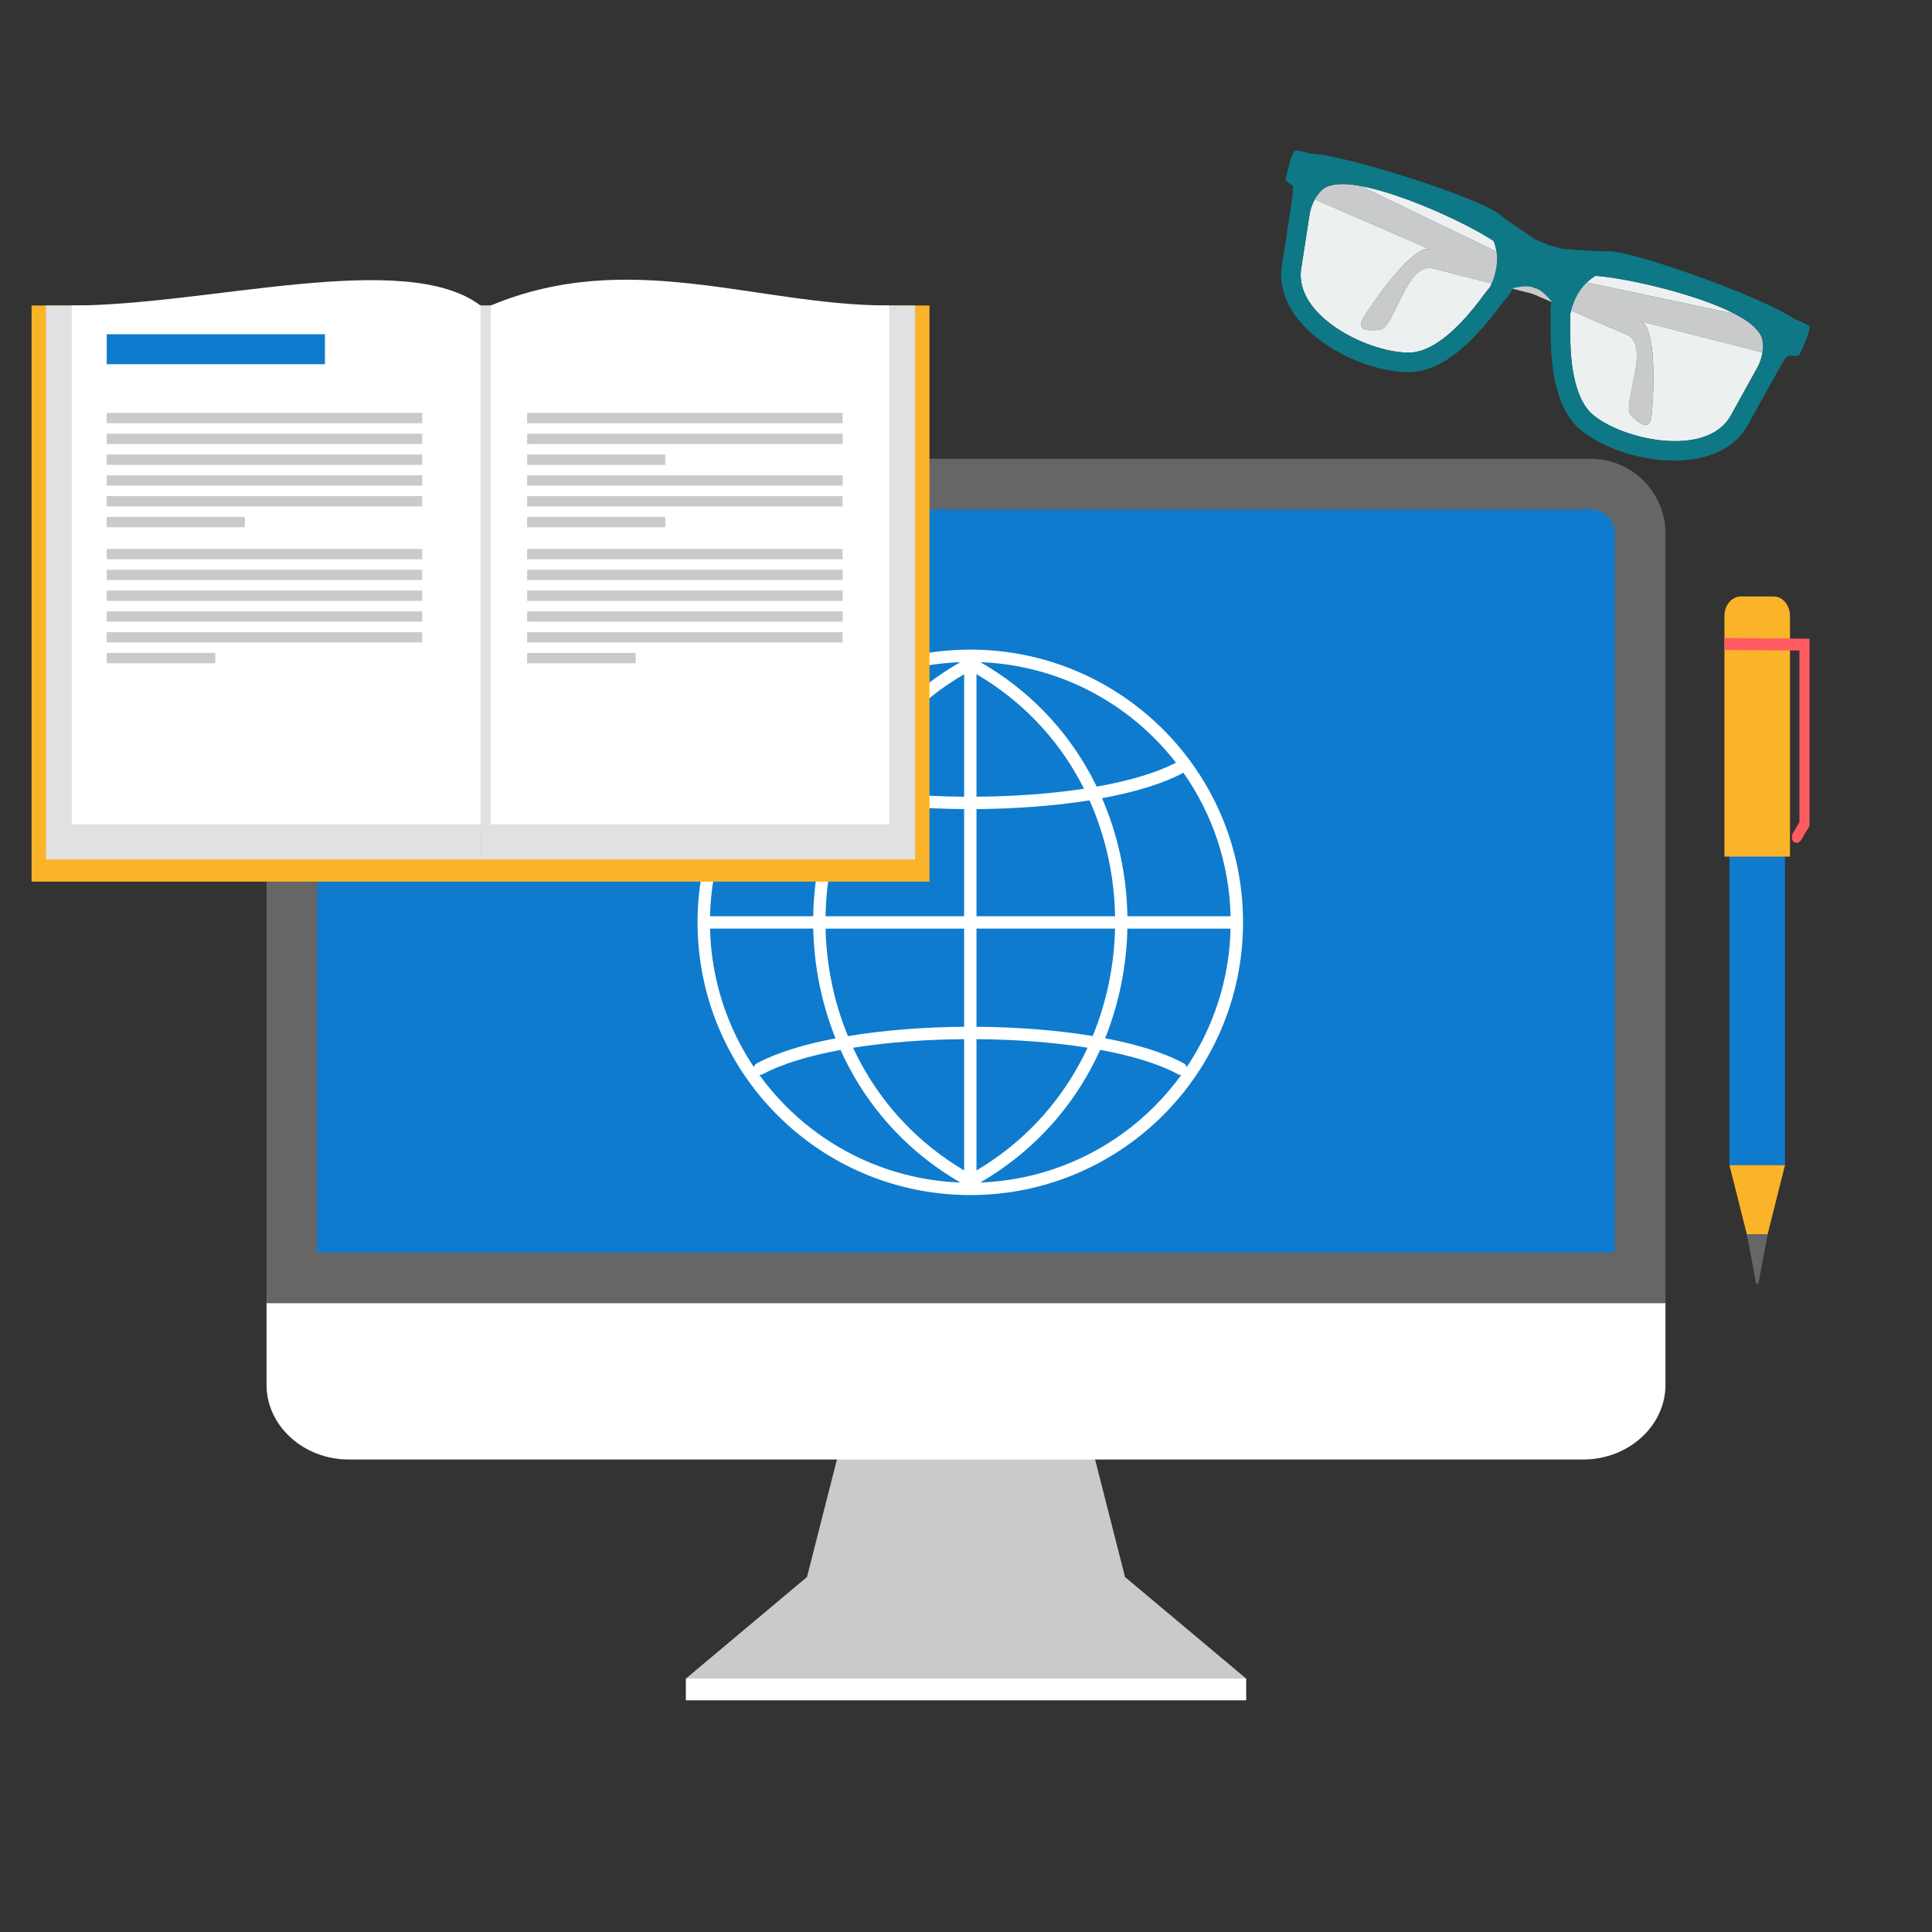 <svg width="112" height="112" viewBox="0 0 112 112" fill="none" xmlns="http://www.w3.org/2000/svg">
<rect x="0" y="0" width="112" height="112" fill="#333333" stroke="none"/>
<path d="M48.87 83.225L46.782 91.421L39.767 97.305V98.566H56.001H72.235V97.305L65.219 91.421L63.132 83.225L56.001 83.12L48.87 83.225Z" fill="#C8CACC"/>
<path d="M39.767 97.305V98.566H56.001H72.234V97.305H39.767Z" fill="white"/>
<path d="M19.779 26.597H92.222C94.602 26.597 96.549 28.544 96.549 30.924V75.55H15.452V30.924C15.452 28.544 17.399 26.597 19.78 26.597H19.779Z" fill="#666666"/>
<path d="M18.39 72.611H93.611V30.924C93.611 30.165 92.98 29.534 92.222 29.534H19.779C19.021 29.534 18.391 30.165 18.391 30.924V72.611H18.39Z" fill="#0E7BCE"/>
<path d="M96.549 75.549V80.281C96.549 82.662 94.403 84.609 91.778 84.609H20.221C17.598 84.609 15.452 82.662 15.452 80.281V75.549H96.549Z" fill="white"/>
<path d="M56.249 37.659C60.615 37.659 64.568 39.428 67.429 42.289C70.29 45.15 72.06 49.103 72.06 53.469C72.06 57.835 70.29 61.788 67.429 64.649C64.569 67.51 60.615 69.279 56.249 69.279C51.883 69.279 47.93 67.51 45.069 64.649C42.209 61.788 40.438 57.835 40.438 53.469C40.438 49.103 42.208 45.15 45.069 42.289C47.93 39.429 51.883 37.659 56.249 37.659ZM68.623 61.641C68.711 61.689 68.772 61.769 68.797 61.859C70.341 59.554 71.267 56.8 71.338 53.834H65.355C65.308 56.002 64.878 58.164 64.065 60.188C65.893 60.536 67.477 61.02 68.623 61.641ZM68.48 62.315C68.413 62.32 68.344 62.307 68.281 62.272C67.163 61.666 65.595 61.196 63.777 60.861C63.614 61.223 63.437 61.581 63.249 61.933C61.826 64.579 59.685 66.896 56.828 68.551C60.766 68.402 64.318 66.745 66.922 64.141C67.488 63.575 68.009 62.964 68.48 62.314V62.315ZM55.671 68.551C52.814 66.897 50.672 64.579 49.251 61.934C49.062 61.583 48.887 61.227 48.724 60.866C46.909 61.201 45.341 61.669 44.216 62.272C44.153 62.306 44.084 62.318 44.018 62.313C44.49 62.964 45.011 63.575 45.578 64.141C48.182 66.746 51.734 68.402 55.672 68.551L55.671 68.551ZM43.703 61.86C43.728 61.769 43.789 61.689 43.879 61.641C45.032 61.023 46.614 60.541 48.437 60.194C47.622 58.167 47.191 56.003 47.144 53.833H41.161C41.231 56.8 42.158 59.554 43.703 61.86V61.86ZM41.161 53.116H47.142C47.184 50.769 47.675 48.43 48.615 46.267C46.727 45.918 45.085 45.429 43.897 44.795C42.234 47.16 41.232 50.023 41.161 53.116H41.161ZM44.327 44.213C45.486 44.81 47.085 45.271 48.924 45.597C49.037 45.364 49.156 45.133 49.28 44.905C50.702 42.294 52.83 40.012 55.665 38.387C51.729 38.537 48.18 40.193 45.577 42.797C45.132 43.242 44.714 43.715 44.327 44.213ZM56.834 38.387C59.669 40.011 61.798 42.293 63.219 44.905C63.344 45.135 63.464 45.368 63.578 45.602C65.421 45.276 67.02 44.812 68.172 44.213C67.785 43.715 67.368 43.242 66.922 42.796C64.318 40.193 60.77 38.536 56.834 38.386L56.834 38.387ZM68.603 44.797C67.422 45.432 65.78 45.925 63.886 46.273C64.826 48.435 65.315 50.772 65.357 53.116H71.338C71.267 50.023 70.265 47.161 68.603 44.797ZM56.608 39.084V46.185C58.771 46.171 60.917 46.017 62.84 45.723C62.759 45.563 62.676 45.404 62.591 45.247C61.253 42.788 59.258 40.635 56.608 39.084ZM56.608 46.904V53.115H64.642C64.6 50.809 64.106 48.513 63.16 46.397C61.14 46.719 58.88 46.888 56.609 46.904H56.608ZM56.608 53.833V59.523C58.949 59.539 61.278 59.717 63.344 60.059C64.16 58.08 64.592 55.96 64.64 53.833H56.608ZM56.608 60.241V67.851C59.276 66.271 61.279 64.084 62.618 61.594C62.77 61.312 62.913 61.025 63.047 60.736C61.071 60.42 58.848 60.256 56.608 60.241H56.608ZM55.891 67.851V60.241C53.654 60.258 51.431 60.424 49.454 60.74C49.587 61.028 49.73 61.313 49.881 61.594C51.22 64.084 53.224 66.272 55.891 67.851ZM55.891 59.524V53.834H47.859C47.907 55.962 48.34 58.085 49.158 60.065C51.226 59.722 53.554 59.541 55.891 59.523H55.891V59.524ZM55.891 53.116V46.904C53.623 46.886 51.364 46.715 49.343 46.392C48.395 48.509 47.899 50.808 47.858 53.115H55.891V53.116ZM55.891 46.185V39.084C53.241 40.635 51.246 42.789 49.908 45.248C49.824 45.403 49.742 45.561 49.662 45.719C51.587 46.014 53.732 46.169 55.891 46.186V46.185Z" fill="white"/>
<path d="M1.831 17.711H53.882V51.109H1.831V17.711Z" fill="#FBB429"/>
<path d="M100.257 67.546H103.478V37.509H100.257V67.546Z" fill="#0E7BCE"/>
<path d="M101.869 73.944L103.478 67.546H100.257L101.869 73.944Z" fill="#FBB429"/>
<path d="M100.918 34.578H102.817C103.339 34.578 103.766 35.082 103.766 35.696V49.66H99.968V35.696C99.968 35.082 100.395 34.578 100.917 34.578H100.918Z" fill="#FBB429"/>
<path d="M101.803 74.407H101.937L102.473 71.545H101.271L101.803 74.407H101.803Z" fill="#666666"/>
<path d="M99.969 36.988L104.611 37.024L104.903 37.026V37.368V47.769V47.875L104.849 47.966L104.409 48.706C104.184 49.05 103.714 48.786 103.93 48.312L104.316 47.662V37.71L99.967 37.677L99.969 36.989V36.988H99.969Z" fill="#FF5B61"/>
<path d="M53.05 17.711H27.858V49.82H53.05V17.711Z" fill="#DFE1E3"/>
<path d="M51.551 17.711C43.852 17.711 36.497 14.343 28.451 17.711V47.788H51.551V17.711Z" fill="white"/>
<path d="M2.664 17.711H27.857V49.82H2.664V17.711Z" fill="#DFE1E3"/>
<path d="M4.162 17.711C12.06 17.711 23.474 14.402 27.857 17.711V47.788H4.162V17.711Z" fill="white"/>
<path d="M6.187 19.376H18.838V21.115H6.187V19.376Z" fill="#0E7BCE"/>
<path d="M6.187 31.824H24.476V32.422H6.187V31.824ZM30.559 31.824H48.849V32.422H30.559V31.824ZM30.559 23.936H48.849V24.534H30.559V23.936ZM30.559 29.967H38.568V30.565H30.559V29.967ZM30.559 28.761H48.849V29.359H30.559V28.761ZM30.559 27.554H48.849V28.153H30.559V27.554ZM30.559 26.348H38.568V26.946H30.559V26.348ZM30.559 25.142H48.849V25.74H30.559V25.142ZM30.559 37.854H36.854V38.452H30.559V37.854ZM30.559 36.648H48.849V37.246H30.559V36.648ZM30.559 35.442H48.849V36.04H30.559V35.442ZM30.559 34.235H48.849V34.834H30.559V34.235ZM30.559 33.029H48.849V33.627H30.559V33.029ZM6.187 23.935H24.476V24.534H6.187V23.935ZM6.187 29.966H14.196V30.564H6.187V29.966ZM6.187 28.76H24.476V29.358H6.187V28.76ZM6.187 27.554H24.476V28.152H6.187V27.554ZM6.187 26.348H24.476V26.946H6.187V26.348ZM6.187 25.142H24.476V25.74H6.187V25.142ZM6.187 37.853H12.482V38.452H6.187V37.853ZM6.187 36.648H24.476V37.245H6.187V36.648ZM6.187 35.442H24.476V36.039H6.187V35.442ZM6.187 34.235H24.476V34.833H6.187V34.235ZM6.187 33.029H24.476V33.627H6.187V33.029Z" fill="#C8CACC"/>
<path d="M78.859 10.777L95.227 18.672C96.093 19.332 95.841 23.408 95.737 24.167C95.632 24.926 95.115 24.66 94.546 24.068C93.978 23.477 95.757 20.031 94.305 19.402L76.219 11.557C76.397 11.234 76.667 10.903 76.983 10.8C77.438 10.651 77.951 10.614 78.858 10.778V10.777H78.859Z" fill="#C8CACC"/>
<path d="M100.564 18.194L82.787 14.422C81.698 14.414 79.403 17.791 79.021 18.456C78.64 19.12 79.211 19.226 80.023 19.107C80.835 18.987 81.536 15.173 83.07 15.563L102.174 20.426C102.233 20.062 102.22 19.634 102.033 19.36C101.766 18.964 101.382 18.62 100.565 18.194H100.564Z" fill="#C8CACC"/>
<path d="M101.868 21.32C101.688 21.643 101.51 21.968 101.333 22.287C101.002 22.882 100.673 23.478 100.345 24.074C98.981 26.555 94.136 25.53 92.359 24.059C92.281 23.995 92.209 23.925 92.141 23.851C91.701 23.37 91.449 22.689 91.298 22.064C91.117 21.308 91.05 20.511 91.031 19.734C91.018 19.25 91.051 18.711 91.024 18.225C91.041 18.149 91.06 18.075 91.08 18.003L94.306 19.402C95.757 20.032 93.978 23.477 94.547 24.068C95.115 24.66 95.632 24.925 95.737 24.166C95.842 23.408 96.093 19.331 95.227 18.671L95.163 18.641L102.174 20.426C102.129 20.723 102.028 21.034 101.869 21.32H101.868ZM91.99 16.374L100.563 18.193C98.276 17.003 94.17 16.103 92.497 15.989C92.331 16.086 92.159 16.212 91.99 16.374ZM75.913 12.451C75.858 12.817 75.8 13.182 75.745 13.543C75.642 14.216 75.539 14.889 75.432 15.562C74.993 18.359 79.452 20.513 81.758 20.437C81.859 20.434 81.959 20.423 82.058 20.406C82.7 20.294 83.317 19.91 83.818 19.507C84.424 19.021 84.965 18.431 85.456 17.829C85.762 17.453 86.067 17.007 86.383 16.639C86.417 16.569 86.447 16.498 86.476 16.429L83.07 15.562C81.536 15.172 80.836 18.985 80.023 19.105C79.211 19.225 78.64 19.119 79.021 18.455C79.403 17.791 81.698 14.413 82.787 14.421L82.857 14.435L76.22 11.557C76.074 11.819 75.963 12.128 75.914 12.452L75.913 12.451ZM86.751 14.584L78.858 10.777C81.395 11.235 85.193 13.036 86.587 13.97C86.658 14.148 86.718 14.352 86.751 14.584Z" fill="#ECF0F1"/>
<path d="M75.95 8.903C77.937 8.945 86.21 11.592 87.055 12.538C87.148 12.643 89.016 13.88 89.013 13.883L89.802 14.217L90.63 14.435C90.631 14.431 92.864 14.596 93.003 14.57C94.246 14.34 102.363 17.291 103.995 18.48C104.452 18.661 104.917 18.869 104.906 18.957C104.961 19.183 104.336 20.572 104.273 20.617C104.223 20.635 103.997 20.633 103.648 20.617C103.572 20.685 103.492 20.779 103.412 20.909C103.084 21.447 101.779 23.81 101.335 24.619C99.584 27.803 93.972 26.863 91.637 24.929C89.528 23.185 89.957 18.945 89.885 18.135C89.871 17.976 89.891 17.736 89.934 17.452C89.622 17.091 89.224 16.704 88.951 16.707C88.738 16.537 88.185 16.601 87.718 16.695C87.578 16.945 87.446 17.148 87.338 17.265C86.786 17.861 84.531 21.477 81.796 21.566C78.765 21.666 73.751 18.976 74.316 15.386C74.459 14.474 74.873 11.807 74.942 11.18C74.96 11.022 74.96 10.89 74.95 10.783C74.707 10.61 74.556 10.494 74.53 10.453C74.508 10.378 74.863 8.898 75.045 8.752C75.087 8.681 75.513 8.779 75.95 8.902L75.95 8.903ZM75.913 12.451C75.859 12.817 75.8 13.183 75.746 13.544C75.642 14.217 75.539 14.89 75.433 15.562C74.993 18.359 79.453 20.514 81.759 20.438C81.86 20.435 81.959 20.423 82.058 20.406C82.701 20.295 83.317 19.91 83.818 19.508C84.425 19.021 84.965 18.431 85.457 17.829C85.762 17.454 86.067 17.008 86.384 16.639C86.935 15.46 86.826 14.563 86.588 13.97C84.721 12.719 78.535 9.91 76.853 10.862C76.425 11.104 76.022 11.74 75.913 12.452V12.451ZM101.869 21.32C102.218 20.691 102.288 19.942 102.098 19.489C101.351 17.706 94.74 16.142 92.497 15.989C91.946 16.313 91.31 16.955 91.025 18.225C91.05 18.71 91.018 19.25 91.03 19.734C91.05 20.51 91.116 21.308 91.298 22.064C91.448 22.689 91.7 23.369 92.14 23.851C92.208 23.925 92.281 23.995 92.358 24.059C94.135 25.53 98.981 26.555 100.344 24.074C100.672 23.477 101.001 22.882 101.333 22.287C101.51 21.967 101.688 21.643 101.868 21.32H101.869Z" fill="#0E7886"/>
</svg>
